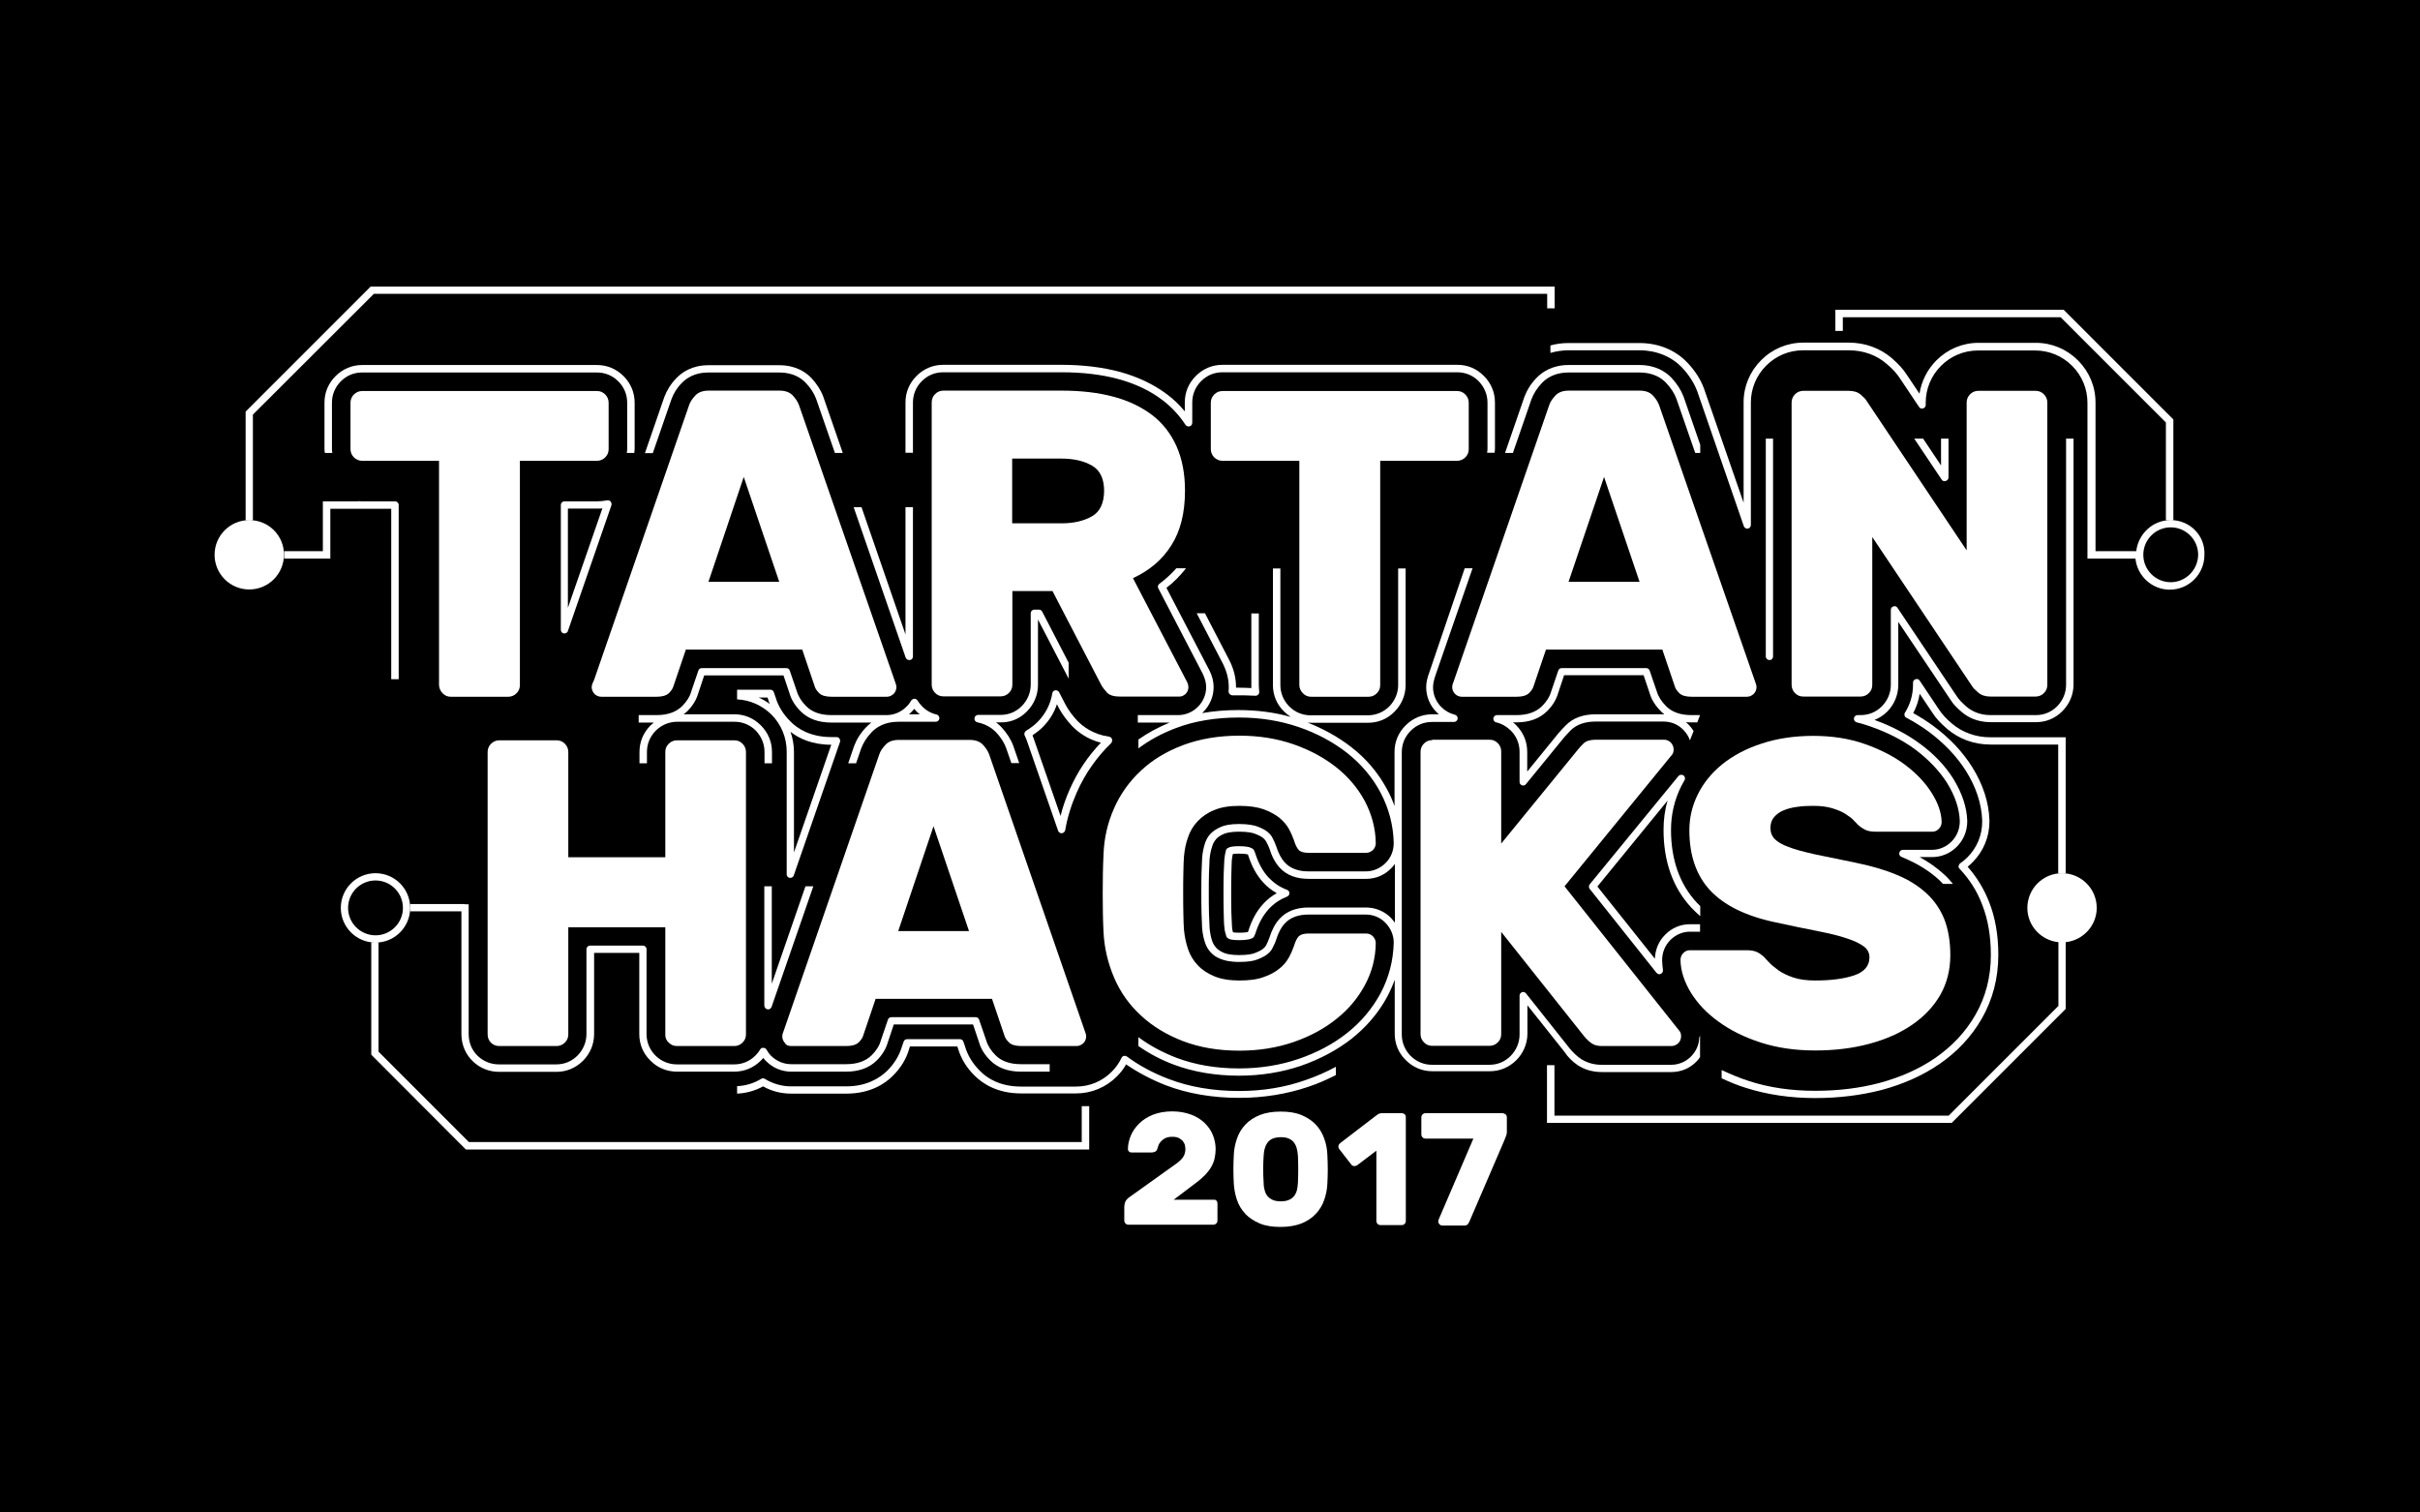 <?xml version="1.0" encoding="UTF-8"?>
<svg width="1200px" height="750px" viewBox="0 0 1200 750" version="1.1" xmlns="http://www.w3.org/2000/svg" xmlns:xlink="http://www.w3.org/1999/xlink">
    <!-- Generator: Sketch 42 (36781) - http://www.bohemiancoding.com/sketch -->
    <title>Slice 1</title>
    <desc>Created with Sketch.</desc>
    <defs></defs>
    <g id="Page-1" stroke="none" stroke-width="1" fill="none" fill-rule="evenodd">
        <rect id="Rectangle" fill="#000000" x="0" y="0" width="1200" height="750"></rect>
        <g id="logo-white" transform="translate(106, 142)" fill-rule="nonzero" fill="#FFFFFF">
            <g id="Layer_1">
                <g id="Group">
                    <path d="M430.5,424.3 L126.5,424.3 L81.7,379.5 L81.7,325.4 L80.2,325.4 C89.7,325.4 97.4,317.7 97.4,308.2 C97.4,298.7 89.7,291 80.2,291 C70.7,291 63,298.7 63,308.2 C63,317.7 70.7,325.4 80.2,325.4 L78.1,325.4 L78.1,381 L125,428 L434.1,428 L434.1,406.5 L430.4,406.5 L430.4,424.3 L430.5,424.3 Z M66.6,308.2 C66.6,300.7 72.7,294.6 80.2,294.6 C87.7,294.6 93.8,300.7 93.8,308.2 C93.8,315.7 87.7,321.8 80.2,321.8 C72.7,321.8 66.6,315.7 66.6,308.2 Z" id="Shape"></path>
                    <path d="M17.6,115.9 L19.4,115.9 L19.4,63.6 L79.4,3.7 L661.2,3.7 L661.2,10.9 L664.9,10.9 L664.9,0.1 L77.8,0.1 L15.8,62.1 L15.8,115.9 L17.6,115.9 C8.1,115.9 0.4,123.6 0.4,133.1 C0.4,142.6 8.1,150.3 17.6,150.3 C27.1,150.3 34.8,142.6 34.8,133.1 C34.9,123.6 27.2,115.9 17.6,115.9 Z" id="Shape"></path>
                    <path d="M970.4,115.9 L971.7,115.9 L971.7,66 L917.3,11.6 L804.1,11.6 L804.1,22.1 L807.8,22.1 L807.8,15.3 L915.8,15.3 L968,67.5 L968,115.9 L970.4,115.9 C961.5,115.9 954.3,122.7 953.3,131.3 L933.1,131.3 L933.1,57.6 C933.1,49.7 930,42.3 924.4,36.7 C918.8,31.1 911.4,28 903.5,28 L875.1,28 C867.2,28 859.8,31.1 854.2,36.7 C849.7,41.2 846.8,47 845.8,53.2 L839.5,43.8 C837.7,41 835.4,38.5 832.1,35.6 C826.2,30.6 818.8,27.9 810.7,27.9 L788.2,27.9 C780.3,27.9 772.9,31 767.3,36.6 C761.7,42.2 758.6,49.6 758.6,57.5 L758.6,107.3 L739,50.8 C737.3,46.1 734.5,41.8 730.7,37.8 C724.7,31.5 716.3,28.1 706.9,28.1 L671.8,28.1 C668.7,28.1 665.6,28.5 662.8,29.3 L662.8,33 C665.6,32.2 668.7,31.7 671.8,31.7 L707,31.7 C715.3,31.7 722.9,34.8 728.1,40.3 C731.5,43.9 734,47.8 735.6,52 L758.7,118.9 C759,119.7 759.8,120.3 760.7,120.1 C761.6,120 762.2,119.2 762.2,118.3 L762.2,57.6 C762.2,50.7 764.9,44.2 769.8,39.3 C774.7,34.4 781.2,31.7 788.1,31.7 L810.6,31.7 C817.9,31.7 824.5,34 829.6,38.5 C832.7,41.1 834.7,43.4 836.3,45.9 L845.6,59.8 C846,60.5 846.9,60.8 847.6,60.5 C848.4,60.3 848.9,59.6 848.9,58.8 L848.9,57.7 C848.9,50.8 851.6,44.3 856.5,39.4 C861.4,34.5 867.9,31.8 874.8,31.8 L903.2,31.8 C910.1,31.8 916.6,34.5 921.5,39.4 C926.4,44.3 929.1,50.8 929.1,57.7 L929.1,135 L930.9,135 L930.9,135 L952.9,135 C953.8,143.6 961.1,150.4 969.9,150.4 C979.4,150.4 987.1,142.7 987.1,133.2 C987.6,123.6 979.9,115.9 970.4,115.9 Z M970.4,146.7 C962.9,146.7 956.8,140.6 956.8,133.1 C956.8,125.6 962.9,119.5 970.4,119.5 C977.9,119.5 984,125.6 984,133.1 C983.9,140.6 977.8,146.7 970.4,146.7 Z" id="Shape"></path>
                    <path d="M916.5,291 L918.3,291 L918.3,223.6 L902.8,223.6 L900.9,223.6 L881,223.6 C873.7,223.6 867.1,221.2 861.9,216.8 C858.8,214.2 856.8,211.9 855.2,209.4 L845.9,195.5 C845.5,194.8 844.6,194.5 843.9,194.8 C843.1,195 842.6,195.7 842.6,196.5 L842.6,197.6 C842.6,202.5 841.2,207.3 838.6,211.4 C838.3,211.8 838.3,212.4 838.4,212.8 C838.5,213.3 838.9,213.7 839.3,213.9 C843.3,216 847.1,218.4 850.5,220.9 C858.1,226.6 864.3,233.1 868.8,240.2 C873.9,248.3 876.6,256.6 876.9,264.8 L876.9,265.5 C876.9,272.1 874.3,278.4 869.6,283.1 C868.5,284.2 867.3,285.2 866,286.1 C865.6,286.4 865.3,286.9 865.2,287.4 C865.1,287.9 865.3,288.5 865.7,288.8 C870.6,294 874.4,299.9 876.9,306.6 C879.8,313.9 881.2,322.3 881.2,331.6 C881.2,342.5 878.6,352.5 873.5,361.3 C868.7,369.7 861.9,376.9 853.5,382.7 C845.6,388.1 836.4,392.2 826,395 C816.2,397.6 805.5,398.9 794.1,398.9 C782.2,398.9 771.1,397.3 761.1,394 C756.4,392.5 752,390.6 747.7,388.6 L747.7,392.7 C751.6,394.5 755.6,396.2 759.9,397.5 C770.3,400.8 781.8,402.5 794.1,402.5 C805.8,402.5 816.9,401.1 827,398.5 C837.8,395.6 847.4,391.3 855.6,385.7 C864.5,379.6 871.6,372 876.7,363.1 C882.1,353.7 884.9,343.1 884.9,331.5 C884.9,321.8 883.4,312.9 880.3,305.2 C877.8,298.8 874.2,292.9 869.7,287.8 C870.5,287.1 871.4,286.4 872.1,285.6 C877.5,280.2 880.5,273 880.5,265.4 L880.5,264.7 C880.2,255.8 877.3,246.9 871.9,238.3 C867.2,230.8 860.7,223.9 852.7,218 C849.6,215.7 846.3,213.6 842.7,211.6 C844.3,208.6 845.4,205.4 845.9,202 L852.2,211.4 C853.9,214.1 856.3,216.7 859.6,219.5 C865.5,224.5 872.9,227.2 881,227.2 L900.9,227.2 L902.9,227.2 L914.6,227.2 L914.6,291 L916.5,291 C907,291 899.3,298.7 899.3,308.2 C899.3,317.1 906.1,324.3 914.7,325.2 L914.7,356.8 L860.3,411.2 L664.8,411.2 L664.8,386.2 L661.1,386.2 L661.1,414.8 L861.8,414.8 L918.3,358.3 L918.3,325.2 C926.9,324.3 933.7,317 933.7,308.2 C933.7,298.7 926,291 916.5,291 Z" id="Shape"></path>
                    <path d="M225.6,375 C226.8,376.2 228.1,376.7 229.7,376.7 L258.1,376.7 C259.7,376.7 261.1,376.1 262.2,375 C263.4,373.8 263.9,372.5 263.9,370.9 L263.9,230.9 C263.9,229.3 263.3,227.9 262.2,226.8 C261,225.6 259.7,225.1 258.1,225.1 L229.7,225.1 C228.1,225.1 226.7,225.7 225.6,226.8 C224.4,228 223.9,229.3 223.9,230.9 L223.9,283.1 L175.8,283.1 L175.8,230.9 C175.8,229.3 175.2,227.9 174.1,226.8 C172.9,225.6 171.6,225.1 170,225.1 L141.6,225.1 C140,225.1 138.6,225.7 137.5,226.8 C136.4,227.9 135.8,229.3 135.8,230.9 L135.8,370.9 C135.8,372.6 136.4,374 137.5,375.1 C138.7,376.2 140,376.7 141.6,376.7 L170,376.7 C171.6,376.7 173,376.1 174.1,375 C175.3,373.8 175.8,372.5 175.8,370.9 L175.8,317.8 L223.9,317.8 L223.9,370.9 C223.8,372.5 224.4,373.9 225.6,375 Z" id="Shape"></path>
                    <path d="M286.3,376.7 L313.6,376.7 C316.5,376.7 318.5,376.1 319.8,374.9 C321,373.7 321.8,372.5 322.1,371.3 L328.2,353.3 L385.9,353.3 L392,371.3 C392.3,372.5 393,373.6 394.3,374.9 C395.5,376.1 397.6,376.7 400.5,376.7 L427.8,376.7 C429.1,376.7 430.2,376.2 431.2,375.3 C432.1,374.4 432.6,373.2 432.6,371.9 C432.6,371.2 432.3,370.1 431.7,368.6 L384.5,232.1 C383.9,230.5 382.9,228.9 381.4,227.3 C379.9,225.7 377.7,224.9 374.8,224.9 L339.7,224.9 C336.8,224.9 334.6,225.7 333.1,227.3 C331.6,228.9 330.5,230.5 330,232.1 L282.8,368.6 C282.2,370 281.9,371.1 281.9,371.9 C281.9,373.2 282.4,374.3 283.3,375.3 C283.8,376.3 285,376.7 286.3,376.7 Z M356.9,267.7 L374.5,319.7 L339.4,319.7 L356.9,267.7 Z" id="Shape"></path>
                    <path d="M481.1,282.7 C481.4,279.4 482,276.2 483.1,273.2 C484.1,270.2 485.7,267.5 487.9,265.2 C490.1,262.9 492.8,261 496.1,259.7 C499.4,258.3 503.5,257.6 508.5,257.6 C513.4,257.6 517.5,258.2 520.6,259.3 C523.8,260.5 526.4,261.9 528.4,263.5 C530.4,265.2 532,267 533.1,269 C534.2,271 535,272.9 535.6,274.6 C536.3,276.9 537.1,278.5 538,279.5 C538.9,280.4 540.5,280.9 543,280.9 L571.4,280.9 C572.7,280.9 573.8,280.4 574.8,279.5 C575.7,278.6 576.2,277.4 576.2,276.1 C576.1,268.7 574.2,261.8 570.8,255.3 C567.3,248.8 562.6,243.2 556.5,238.4 C550.4,233.6 543.3,229.8 535.2,227 C527,224.2 518.2,222.8 508.6,222.8 C498.2,222.8 488.9,224.4 480.6,227.5 C472.4,230.6 465.4,234.8 459.7,240.2 C454,245.5 449.5,251.8 446.4,258.9 C443.2,266.1 441.5,273.6 441.2,281.6 C440.9,287.8 440.8,294.3 440.8,301.1 C440.8,307.9 440.9,314.2 441.2,320.2 C441.6,328.1 443.4,335.7 446.5,342.9 C449.6,350.1 454,356.3 459.8,361.6 C465.6,367 472.6,371.2 480.7,374.3 C488.9,377.4 498.1,379 508.6,379 C518.1,379 527,377.6 535.2,374.8 C543.4,372 550.5,368.2 556.5,363.4 C562.6,358.6 567.3,353 570.8,346.5 C574.3,340 576.1,333.1 576.2,325.7 C576.2,324.4 575.7,323.3 574.8,322.3 C573.9,321.4 572.7,320.9 571.4,320.9 L543,320.9 C540.5,320.9 538.9,321.4 538,322.3 C537.1,323.2 536.3,324.9 535.6,327.2 C535,328.9 534.2,330.8 533.1,332.8 C532,334.8 530.5,336.7 528.4,338.3 C526.4,340 523.8,341.4 520.6,342.5 C517.4,343.7 513.4,344.2 508.5,344.2 C503.6,344.2 499.5,343.5 496.1,342.1 C492.8,340.7 490,338.9 487.9,336.6 C485.7,334.3 484.1,331.6 483.1,328.6 C482.1,325.6 481.4,322.4 481.1,319.1 C481,317.2 480.8,314.6 480.8,311.2 C480.7,307.8 480.7,304.3 480.7,300.8 C480.7,297.3 480.7,293.8 480.8,290.5 C480.8,287.1 481,284.6 481.1,282.7 Z" id="Shape"></path>
                    <path d="M604.2,225 C602.6,225 601.2,225.6 600.1,226.7 C599,227.8 598.4,229.2 598.4,230.8 L598.4,370.8 C598.4,372.4 599,373.8 600.1,374.9 C601.3,376.1 602.6,376.6 604.2,376.6 L632.6,376.6 C634.2,376.6 635.6,376 636.7,374.9 C637.9,373.7 638.4,372.4 638.4,370.8 L638.4,320.1 L679.4,371.7 C680.7,373.3 682,374.5 683.3,375.4 C684.6,376.3 686.3,376.7 688.3,376.7 L722.8,376.7 C724.1,376.7 725.2,376.2 726.2,375.3 C727.1,374.4 727.6,373.2 727.6,371.9 C727.6,370.9 727.4,370.1 727,369.5 L669.8,297.5 L723.3,232 C723.7,231.4 723.9,230.6 723.9,229.6 C723.9,228.3 723.4,227.2 722.5,226.2 C721.6,225.3 720.4,224.8 719.1,224.8 L685.3,224.8 C682.6,224.8 680.6,225.4 679.4,226.5 C678.2,227.6 677.3,228.7 676.6,229.5 L638.4,276.3 L638.4,230.6 C638.4,229 637.8,227.6 636.7,226.5 C635.5,225.3 634.2,224.8 632.6,224.8 L604.2,224.8 L604.2,225 Z" id="Shape"></path>
                    <path d="M748.1,236.9 C742.8,241.2 738.7,246.2 735.9,251.9 C733.1,257.5 731.7,263.5 731.7,269.7 C731.7,282.1 735.1,292.1 742,299.5 C748.9,306.9 759.7,312.3 774.6,315.4 C782.5,317.1 789.4,318.6 795.3,319.7 C801.2,320.9 806,322 809.7,323.3 C813.5,324.5 816.3,325.9 818.2,327.3 C820.1,328.7 821,330.6 821,332.7 C821,337 818.4,340 813.3,341.7 C808.2,343.4 801.8,344.2 794.1,344.2 C789.8,344.2 786.1,343.7 783.2,342.7 C780.2,341.7 777.8,340.5 775.8,339.1 C773.9,337.7 772.3,336.4 771.1,335.1 C769.9,333.8 769.1,332.9 768.5,332.3 C767.3,331.3 766.2,330.5 765,330 C763.8,329.5 762.3,329.2 760.2,329.2 L731.8,329.2 C730.6,329.2 729.6,329.7 728.7,330.6 C727.8,331.5 727.3,332.7 727.3,334 C727.4,339.5 729.2,344.9 732.5,350.3 C735.8,355.6 740.4,360.5 746.3,364.7 C752.2,369 759.1,372.4 767.2,375 C775.3,377.6 784.2,378.9 794.1,378.9 C803.8,378.9 812.7,377.8 820.9,375.6 C829.1,373.4 836.1,370.3 842.1,366.2 C848.1,362.1 852.8,357.1 856.1,351.4 C859.4,345.6 861.1,339 861.1,331.7 C861.1,324.9 860.1,319 858.2,314 C856.2,309 853.3,304.7 849.3,301 C845.3,297.3 840.4,294.2 834.5,291.8 C828.6,289.3 821.6,287.3 813.7,285.7 C805.8,284.1 799.1,282.7 793.8,281.6 C788.5,280.4 784.2,279.3 780.9,278 C777.6,276.8 775.3,275.4 774,274 C772.6,272.6 771.9,270.7 771.9,268.6 C771.9,266.4 772.5,264.6 773.7,263.2 C774.9,261.8 776.5,260.6 778.5,259.8 C780.4,259 782.7,258.4 785.2,258.1 C787.7,257.7 790.4,257.6 793.1,257.6 C796.9,257.6 800,258 802.6,258.8 C805.2,259.6 807.4,260.5 809.1,261.6 C810.8,262.7 812.2,263.7 813.1,264.7 C814,265.7 814.7,266.4 815.2,266.9 C816.5,268.1 817.8,268.9 819,269.5 C820.2,270.1 821.9,270.4 823.9,270.4 L852.3,270.4 C853.5,270.4 854.5,269.9 855.4,269 C856.3,268.1 856.8,266.9 856.8,265.6 C856.7,261 855,256.1 851.8,251.1 C848.6,246 844.2,241.4 838.6,237.2 C833,233 826.3,229.6 818.6,226.9 C810.9,224.2 802.4,222.9 793.1,222.9 C783.7,222.9 775.2,224.2 767.6,226.7 C759.9,229.2 753.5,232.6 748.1,236.9 Z" id="Shape"></path>
                    <path d="M113.5,201.8 C114.7,203 116,203.5 117.6,203.5 L146,203.5 C147.6,203.5 149,202.9 150.1,201.8 C151.3,200.6 151.8,199.3 151.8,197.7 L151.8,86.5 L190,86.5 C191.6,86.5 193,85.9 194.1,84.8 C195.3,83.6 195.8,82.3 195.8,80.7 L195.8,57.7 C195.8,56.1 195.2,54.7 194.1,53.6 C192.9,52.4 191.6,51.9 190,51.9 L73.6,51.9 C72,51.9 70.6,52.5 69.5,53.6 C68.4,54.7 67.8,56.1 67.8,57.7 L67.8,80.7 C67.8,82.3 68.4,83.7 69.5,84.8 C70.6,85.9 72,86.5 73.6,86.5 L111.7,86.5 L111.7,197.7 C111.8,199.2 112.3,200.6 113.5,201.8 Z" id="Shape"></path>
                    <path d="M481.9,202.1 C482.8,201.2 483.3,200 483.3,198.7 C483.3,198 483.1,197.2 482.7,196.3 L455.8,144.7 C464,140.9 470.4,135.5 474.9,128.3 C479.4,121.2 481.6,112.2 481.6,101.3 C481.6,92.9 480.2,85.6 477.4,79.3 C474.6,73 470.5,67.8 465.3,63.8 C460,59.8 453.6,56.7 446.1,54.7 C438.6,52.7 430.1,51.7 420.5,51.7 L361.8,51.7 C360.2,51.7 358.8,52.3 357.7,53.4 C356.6,54.5 356,55.9 356,57.5 L356,197.5 C356,199.1 356.6,200.5 357.7,201.6 C358.9,202.8 360.2,203.3 361.8,203.3 L390.2,203.3 C391.8,203.3 393.2,202.7 394.3,201.6 C395.5,200.4 396,199.1 396,197.5 L396,151.1 L415.9,151.1 L440,197.5 C440.7,198.8 441.7,200.1 442.9,201.4 C444.1,202.7 446.2,203.4 449.1,203.4 L478.6,203.4 C479.8,203.5 480.9,203 481.9,202.1 Z M435.5,114 C431.5,116.3 426.5,117.5 420.4,117.5 L395.9,117.5 L395.9,85.4 L420.4,85.4 C426.5,85.4 431.5,86.6 435.5,88.9 C439.5,91.2 441.5,95.4 441.5,101.5 C441.4,107.5 439.5,111.7 435.5,114 Z" id="Shape"></path>
                    <path d="M540.1,201.8 C541.3,203 542.6,203.5 544.2,203.5 L572.6,203.5 C574.2,203.5 575.6,202.9 576.7,201.8 C577.9,200.6 578.4,199.3 578.4,197.7 L578.4,86.5 L616.5,86.5 C618.1,86.5 619.5,85.9 620.6,84.8 C621.8,83.6 622.3,82.3 622.3,80.7 L622.3,57.7 C622.3,56.1 621.7,54.7 620.6,53.6 C619.4,52.4 618.1,51.9 616.5,51.9 L500.2,51.9 C498.6,51.9 497.2,52.5 496.1,53.6 C495,54.7 494.4,56.1 494.4,57.7 L494.4,80.7 C494.4,82.3 495,83.7 496.1,84.8 C497.2,85.9 498.6,86.5 500.2,86.5 L538.3,86.5 L538.3,197.7 C538.3,199.2 538.9,200.6 540.1,201.8 Z" id="Shape"></path>
                    <path d="M716.7,58.9 C716.1,57.3 715.1,55.7 713.6,54.1 C712.1,52.5 709.9,51.7 707,51.7 L671.9,51.7 C669,51.7 666.8,52.5 665.3,54.1 C663.8,55.7 662.7,57.3 662.2,58.9 L615,195.4 C614.4,196.8 614.1,197.9 614.1,198.7 C614.1,200 614.6,201.1 615.5,202.1 C616.4,203 617.6,203.5 618.9,203.5 L646,203.5 C648.9,203.5 650.9,202.9 652.2,201.7 C653.4,200.5 654.2,199.3 654.5,198.1 L660.6,180.1 L718.3,180.1 L724.4,198.1 C724.7,199.3 725.4,200.4 726.7,201.7 C727.9,202.9 730,203.5 732.9,203.5 L760.2,203.5 C761.5,203.5 762.6,203 763.6,202.1 C764.5,201.2 765,200 765,198.7 C765,198 764.7,196.9 764.1,195.4 L716.7,58.9 Z M671.8,146.5 L689.4,94.5 L707,146.5 L671.8,146.5 Z" id="Shape"></path>
                    <path d="M816.7,53.7 C815.2,52.4 813.2,51.8 810.7,51.8 L788.2,51.8 C786.6,51.8 785.2,52.4 784.1,53.5 C783,54.6 782.4,56 782.4,57.6 L782.4,197.6 C782.4,199.2 783,200.6 784.1,201.7 C785.3,202.9 786.6,203.4 788.2,203.4 L816.6,203.4 C818.2,203.4 819.6,202.8 820.7,201.7 C821.9,200.5 822.4,199.2 822.4,197.6 L822.4,124.3 L872,198.4 C872.4,199.1 873.4,200.1 874.9,201.4 C876.4,202.7 878.4,203.4 880.9,203.4 L903.4,203.4 C905,203.4 906.4,202.8 907.5,201.7 C908.7,200.5 909.2,199.2 909.2,197.6 L909.2,57.6 C909.2,56 908.6,54.6 907.5,53.5 C906.4,52.4 905,51.8 903.4,51.8 L875,51.8 C873.4,51.8 872,52.4 870.9,53.5 C869.8,54.6 869.2,56 869.2,57.6 L869.2,130.9 L819.6,56.8 C819.2,56 818.2,55 816.7,53.7 Z" id="Shape"></path>
                    <path d="M187.4,198.7 C187.4,200 187.9,201.1 188.8,202.1 C189.7,203 190.9,203.5 192.2,203.5 L219.5,203.5 C222.4,203.5 224.4,202.9 225.7,201.7 C226.9,200.5 227.7,199.3 228,198.1 L234.1,180.1 L291.8,180.1 L297.9,198.1 C298.2,199.3 298.9,200.4 300.2,201.7 C301.4,202.9 303.5,203.5 306.4,203.5 L333.7,203.5 C335,203.5 336.1,203 337.1,202.1 C338,201.2 338.5,200 338.5,198.7 C338.5,198 338.2,196.9 337.6,195.4 L290.2,58.9 C289.6,57.3 288.6,55.7 287.1,54.1 C285.6,52.5 283.4,51.7 280.5,51.7 L245.4,51.7 C242.5,51.7 240.3,52.5 238.8,54.1 C237.3,55.7 236.2,57.3 235.7,58.9 L188.5,195.4 C187.7,196.9 187.4,198 187.4,198.7 Z M262.8,94.5 L280.4,146.5 L245.3,146.5 L262.8,94.5 Z" id="Shape"></path>
                    <path d="M403.2,210.8 C406.7,207.3 408.7,202.6 408.7,197.6 L408.7,165.2 L423.9,194.5 L423.9,186.6 L410.8,161.3 C410.5,160.7 409.9,160.3 409.2,160.3 L406.9,160.3 C405.9,160.3 405.1,161.1 405.1,162.1 L405.1,197.5 C405.1,201.5 403.5,205.2 400.7,208.1 C397.8,211 394.2,212.5 390.1,212.5 L379,212.5 C378.1,212.5 377.3,213.2 377.2,214.2 C377.1,215.1 377.7,216 378.7,216.2 C383.2,217.1 386.1,219.3 387.8,221 C390.2,223.5 391.9,226.2 392.9,228.9 L395.5,236.4 L399.4,236.4 L396.4,227.7 C395.2,224.5 393.2,221.4 390.5,218.5 C389.8,217.8 389,217 387.9,216.2 L390.2,216.2 C395.1,216.3 399.7,214.4 403.2,210.8 Z" id="Shape"></path>
                    <path d="M345.2,185.3 C346.1,185.2 346.7,184.4 346.7,183.5 L346.7,109.5 L343,109.5 L343,172.6 L321.2,109.5 L317.3,109.5 L343.1,184.1 C343.4,184.9 344.2,185.4 345.2,185.3 Z" id="Shape"></path>
                    <path d="M835.3,197.6 L835.3,166.4 L861.4,205.3 C862.6,207.2 864.2,208.9 866.8,211.1 C869.5,213.4 874.1,216.1 881.1,216.1 L903.6,216.1 C908.6,216.1 913.2,214.2 916.7,210.6 C920.2,207.1 922.2,202.4 922.2,197.4 L922.2,75.5 L918.5,75.5 L918.5,197.6 C918.5,201.6 916.9,205.3 914.1,208.2 C911.2,211.1 907.6,212.6 903.5,212.6 L881,212.6 C875.2,212.6 871.3,210.3 869.1,208.4 C866.8,206.4 865.4,204.9 864.4,203.4 L834.9,159.4 C834.5,158.7 833.6,158.4 832.9,158.7 C832.1,158.9 831.6,159.6 831.6,160.4 L831.6,197.6 C831.6,201.6 830,205.3 827.2,208.2 C824.3,211.1 820.7,212.6 816.6,212.6 L815.1,212.6 C814.2,212.6 813.4,213.3 813.3,214.2 C813.2,215.1 813.8,216 814.7,216.2 C817,216.8 819.2,217.4 821.4,218.2 C830,221.2 837.6,225.1 843.9,229.8 C850.4,234.7 855.6,240.2 859.4,246.1 C863.4,252.5 865.6,259 865.8,265.1 C865.8,269.1 864.4,272.6 861.7,275.3 C859.1,277.9 855.7,279.4 852.1,279.4 L837.6,279.4 C836.7,279.4 836,280 835.8,280.9 C835.6,281.8 836.1,282.6 836.9,282.9 L837.8,283.3 C844.7,286.2 850.6,289.8 855.4,294.2 C856.1,294.9 856.8,295.6 857.5,296.3 L862.4,296.3 C861,294.6 859.6,293 857.9,291.5 C854.4,288.3 850.4,285.5 845.9,283 L852.1,283 C856.6,283 861,281.2 864.3,277.9 C867.7,274.5 869.5,270.1 869.5,265.1 C869.3,258.2 866.9,251.2 862.6,244.2 C858.6,237.8 853.1,232 846.2,226.9 C839.7,222.1 832.1,218.1 823.5,215 C825.8,214.1 828,212.7 829.9,210.8 C833.3,207.3 835.3,202.6 835.3,197.6 Z" id="Shape"></path>
                    <path d="M722.8,45.3 C720,42.4 715,39 706.9,39 L671.8,39 C663.7,39 658.7,42.5 655.9,45.4 C653.1,48.3 651.2,51.4 649.9,54.8 L640.3,82.6 L644.2,82.6 L653.4,56 C654.5,53.1 656.2,50.4 658.6,47.9 C660.9,45.5 665,42.7 671.8,42.7 L707,42.7 C713.8,42.7 718,45.5 720.2,47.9 C722.6,50.4 724.3,53.1 725.3,55.8 L734.6,82.6 L737.1,82.6 L737.1,78.6 L728.8,54.6 C727.5,51.3 725.5,48.2 722.8,45.3 Z" id="Shape"></path>
                    <path d="M735.6,216.3 L737,212.6 L732.7,212.6 C727.3,212.6 723,211.1 720.1,208.1 C717.8,205.8 716.3,203.4 715.5,200.7 L712,190.5 C711.8,189.8 711.1,189.3 710.3,189.3 L668.4,189.3 C667.6,189.3 666.9,189.8 666.7,190.5 L663.2,200.8 C662.5,203.4 660.9,205.9 658.7,208.1 C655.7,211.1 651.4,212.6 646,212.6 L636.3,212.6 C635.4,212.6 634.6,213.3 634.5,214.2 C634.4,215.1 635,216 635.9,216.2 C638.6,216.8 641,218.2 643.1,220.2 C646,223.1 647.5,226.8 647.5,230.8 L647.5,245.7 C647.5,246.5 648,247.2 648.7,247.4 C648.9,247.5 649.1,247.5 649.3,247.5 C649.8,247.5 650.4,247.3 650.7,246.8 L669.4,223.9 C670.3,222.8 671.5,221.6 672.8,220.2 C675.7,217.3 679.9,215.8 685.1,215.8 L718.9,215.8 C722.6,215.8 726.1,217.2 728.7,219.9 C730.2,221.4 731.3,223.2 732,225.1 L733.8,220.5 C733.1,219.4 732.3,218.3 731.3,217.3 C730.9,216.9 730.4,216.5 730,216.1 C730.8,216.2 731.7,216.2 732.6,216.2 L735.6,216.2 L735.6,216.3 Z M719.1,212.2 L685.3,212.2 C679,212.2 674,214 670.4,217.7 C668.9,219.2 667.7,220.5 666.7,221.7 L651.3,240.6 L651.3,230.8 C651.3,225.8 649.4,221.2 645.8,217.6 C645.3,217.1 644.8,216.6 644.2,216.2 L646,216.2 C652.4,216.2 657.5,214.3 661.2,210.6 C663.9,207.9 665.7,204.9 666.6,201.8 L669.6,192.8 L709,192.8 L712,201.7 C712.9,204.9 714.8,207.9 717.5,210.6 C718,211.2 718.6,211.7 719.2,212.1 C719.2,212.2 719.1,212.2 719.1,212.2 Z" id="Shape"></path>
                    <path d="M729.3,244.9 C729.8,244.1 729.5,243 728.8,242.5 C728,242 726.9,242.1 726.3,242.8 L682.3,296.5 C681.8,297.2 681.7,298.1 682.3,298.8 L715.4,340.4 C715.8,340.8 716.3,341.1 716.8,341.1 C717,341.1 717.3,341.1 717.5,340.9 C718.3,340.6 718.7,339.8 718.6,338.9 C718.4,337.3 718.2,335.7 718.2,334.2 C718.2,330.3 719.6,326.8 722.3,324.1 C724.9,321.5 728.4,320 731.9,320 L737,320 L737,316.3 L731.9,316.3 C727.4,316.3 723,318.1 719.7,321.5 C716.5,324.7 714.8,328.8 714.6,333.4 L686.1,297.6 L720.9,255 C719.5,259.7 718.9,264.5 718.9,269.5 C718.9,285.2 723.5,298.1 732.6,308 C734,309.5 735.5,310.9 737.1,312.3 L737.1,307.3 C736.5,306.7 735.9,306.1 735.3,305.5 C726.9,296.4 722.6,284.3 722.6,269.5 C722.6,261.9 724.3,254.5 727.8,247.6 C728.2,246.8 728.7,245.9 729.3,244.9 Z" id="Shape"></path>
                    <path d="M860.2,94.8 L860.2,75.5 L856.5,75.5 L856.5,88.8 L847.6,75.5 L843.2,75.5 L856.8,95.8 C857.2,96.5 858.1,96.8 858.8,96.5 C859.6,96.3 860.2,95.6 860.2,94.8 Z" id="Shape"></path>
                    <path d="M631.6,57.6 L631.6,80.6 C631.6,81.3 631.5,81.9 631.4,82.5 L635.1,82.5 C635.2,81.9 635.3,81.2 635.3,80.6 L635.3,57.6 C635.3,52.6 633.4,48 629.8,44.4 C626.2,40.8 621.7,38.9 616.7,38.9 L500.2,38.9 C495.2,38.9 490.6,40.8 487,44.4 C483.4,48 481.5,52.5 481.5,57.6 L481.5,62 C479,58.9 476.1,56.1 472.9,53.7 C466.3,48.7 458.4,44.9 449.3,42.4 C440.7,40.1 431,38.9 420.4,38.9 L361.7,38.9 C356.7,38.9 352.1,40.8 348.5,44.4 C344.9,48 343,52.5 343,57.6 L343,82.5 L346.7,82.5 L346.7,57.6 C346.7,53.6 348.2,49.9 351.1,47 C354,44.1 357.6,42.6 361.7,42.6 L420.4,42.6 C430.7,42.6 440.1,43.7 448.3,45.9 C456.9,48.2 464.5,51.8 470.7,56.6 C475.1,60 478.8,64 481.8,68.6 C482.2,69.3 483.1,69.6 483.9,69.4 C484.7,69.2 485.2,68.5 485.2,67.6 L485.2,57.6 C485.2,53.6 486.7,49.9 489.6,47 C492.5,44.1 496.1,42.6 500.2,42.6 L616.6,42.6 C620.6,42.6 624.3,44.1 627.2,47 C630,49.9 631.6,53.6 631.6,57.6 Z" id="Shape"></path>
                    <path d="M771.7,185.3 C772.6,185.2 773.2,184.4 773.2,183.5 L773.2,75.5 L769.6,75.5 L769.6,183.8 L769.7,184.1 C770,184.9 770.8,185.4 771.7,185.3 Z" id="Shape"></path>
                    <path d="M676.2,386.1 C679.6,388.4 683.7,389.6 688.3,389.6 L722.8,389.6 C727.5,389.6 731.9,387.8 735.2,384.4 C735.9,383.7 736.5,383 737,382.2 L737,371.6 C736.8,371.9 736.7,372.2 736.6,372.6 C736.5,376.1 735,379.4 732.5,381.9 C729.9,384.5 726.4,386 722.7,386 L688.2,386 C684.3,386 681,385 678.1,383.2 C676,381.8 674.1,380 672.2,377.7 L650.7,350.6 C650.2,350 649.4,349.7 648.7,350 C648,350.3 647.5,350.9 647.5,351.7 L647.5,371 C647.5,375 645.9,378.7 643.1,381.6 C640.2,384.5 636.6,386 632.5,386 L604.1,386 C600.1,386 596.4,384.5 593.5,381.6 C590.7,378.8 589.1,375 589.1,371 L589.1,231 C589.1,227 590.6,223.3 593.5,220.4 C596.4,217.5 600,216 604.1,216 L615,216 C615.9,216 616.7,215.3 616.8,214.4 C616.9,213.5 616.3,212.6 615.4,212.4 C612.9,211.8 610.6,210.5 608.7,208.6 C606.1,206 604.6,202.5 604.6,198.8 C604.6,196.9 605.1,194.9 606,192.3 L624.2,139.8 L620.3,139.8 L602.9,191 C601.8,193.9 601.2,196.4 601.2,198.7 C601.2,203.4 603,207.8 606.3,211.1 C606.7,211.5 607.1,211.9 607.5,212.2 L604.2,212.2 C599.2,212.2 594.6,214.1 591,217.7 C587.4,221.3 585.5,225.8 585.5,230.9 L585.5,257.7 C584.5,254.9 583.3,252.1 581.8,249.4 C577.5,241.4 571.6,234.3 564.1,228.5 C557.8,223.6 550.5,219.5 542.4,216.3 C542.9,216.3 543.5,216.4 544,216.4 L572.4,216.4 C577.4,216.4 582,214.5 585.5,210.9 C589,207.4 591,202.7 591,197.7 L591,139.9 L587.3,139.9 L587.3,197.7 C587.3,201.7 585.7,205.4 582.9,208.3 C580.1,211.1 576.3,212.7 572.3,212.7 L543.9,212.7 C539.9,212.7 536.2,211.2 533.3,208.3 C530.5,205.5 528.9,201.7 528.9,197.7 L528.9,139.9 L525.2,139.9 L525.2,197.7 C525.2,202.7 527.1,207.3 530.7,210.8 C531.7,211.8 532.9,212.7 534,213.5 C525.9,211.2 517.2,210.1 508.1,210.1 C501.8,210.1 495.8,210.6 490.1,211.6 C490.3,211.5 490.4,211.3 490.6,211.1 C493.9,207.8 495.8,203.4 495.8,198.7 C495.8,195.9 495.1,193.2 493.7,190.4 L472.4,149.5 C476.1,146.7 479.3,143.4 482.1,139.8 L477.3,139.8 C474.8,142.6 472,145.2 468.9,147.5 C468.2,148 467.9,149 468.4,149.8 L490.4,192.1 C491.5,194.4 492.1,196.6 492.1,198.7 C492.1,202.4 490.6,205.9 488,208.5 C485.4,211.1 481.9,212.6 478.2,212.6 L458.2,212.6 L458.2,216.3 L474,216.3 C468.4,218.6 463.2,221.4 458.5,224.7 L458.5,229.1 C464,225 470.2,221.6 477.2,219 C486.4,215.5 496.9,213.8 508.4,213.8 C518.9,213.8 528.8,215.4 537.9,218.5 C547,221.6 555.1,226 561.9,231.3 C568.9,236.8 574.6,243.5 578.6,251.1 C582.7,258.9 584.9,267.2 585.1,276 C585.1,279.9 583.7,283.4 581,286 C578.4,288.6 574.9,290.1 571.2,290.1 L542.8,290.1 C537.7,290.1 533.8,288.6 531.1,285.7 C529.3,283.7 527.9,281.1 526.7,277.3 C526.3,276.2 525.7,274.8 524.9,273.3 C524.4,272.3 523.6,271.4 522.5,270.5 C521.7,269.8 520.1,268.8 517.4,267.8 C515.9,267.3 513.2,266.6 508.4,266.6 C503.8,266.6 501.1,267.3 499.5,268 C497.4,268.9 495.7,270 494.4,271.3 C493.1,272.6 492.2,274.2 491.6,275.9 C490.8,278.3 490.3,280.8 490.1,283.4 C490,285.1 489.9,287.5 489.8,290.6 C489.7,293.9 489.7,297.2 489.7,300.7 C489.7,304.2 489.7,307.6 489.8,310.9 C489.9,314.1 490,316.6 490.1,318.3 C490.3,320.8 490.8,323.3 491.6,325.6 C492.2,327.4 493.1,328.9 494.4,330.3 C495.7,331.7 497.3,332.8 499.5,333.6 C501,334.2 503.8,335 508.4,335 C513.2,335 515.9,334.4 517.4,333.8 C520.1,332.8 521.7,331.8 522.5,331.1 C523.6,330.2 524.4,329.3 524.9,328.3 C525.7,326.7 526.4,325.3 526.8,324 C527.9,320.5 529.3,317.8 531.1,315.9 C533.8,313 537.7,311.5 542.8,311.5 L571.2,311.5 C574.9,311.5 578.4,312.9 581,315.6 C583.6,318.3 585.1,321.7 585.1,325.4 C584.9,334.3 582.7,342.8 578.6,350.5 C574.5,358.1 568.9,364.8 561.9,370.3 C555.1,375.7 547,380 537.9,383.1 C528.8,386.2 518.9,387.8 508.4,387.8 C496.9,387.8 486.5,386 477.3,382.5 C470.3,379.8 464,376.4 458.5,372.3 L458.5,376.7 C463.8,380.4 469.6,383.5 476,385.9 C485.6,389.5 496.5,391.4 508.4,391.4 C519.3,391.4 529.7,389.7 539.1,386.5 C548.6,383.2 557,378.7 564.2,373.1 C571.6,367.2 577.6,360.2 581.9,352.2 C583.3,349.5 584.6,346.7 585.6,343.8 L585.6,370.6 C585.6,375.6 587.5,380.2 591.1,383.7 C594.7,387.3 599.2,389.2 604.3,389.2 L632.7,389.2 C637.7,389.2 642.3,387.3 645.9,383.7 C649.4,380.2 651.4,375.5 651.4,370.5 L651.4,356.5 L669.7,379.5 C671.6,382.4 673.9,384.5 676.2,386.1 Z M585.6,315.4 C585,314.6 584.4,313.9 583.7,313.1 C580.4,309.8 576,308 571.3,308 L542.9,308 C536.7,308 531.9,309.9 528.5,313.6 C526.3,316 524.7,319.1 523.4,323.1 C523.1,324.1 522.5,325.4 521.8,326.8 C521.5,327.3 521,327.9 520.3,328.5 C519.8,328.9 518.6,329.7 516.2,330.6 C515.2,331 512.9,331.6 508.4,331.6 C504.4,331.6 502.1,331 500.9,330.5 C499.3,329.8 498,329 497.1,328 C496.2,327 495.6,326 495.1,324.7 C494.4,322.7 494,320.4 493.8,318.2 C493.7,316.5 493.6,314.1 493.5,311 C493.4,307.7 493.4,304.3 493.4,300.9 C493.4,297.5 493.4,294.1 493.5,290.9 C493.6,287.9 493.7,285.5 493.8,283.9 C494,281.6 494.5,279.4 495.2,277.3 C495.6,276 496.3,275 497.1,274 C498,273 499.3,272.2 500.9,271.5 C502.1,271 504.4,270.4 508.4,270.4 C512.9,270.4 515.2,271 516.2,271.4 C518.6,272.3 519.8,273.1 520.3,273.5 C521,274.1 521.5,274.7 521.8,275.2 C522.5,276.5 523.1,277.8 523.4,278.6 C524.7,282.8 526.4,285.9 528.6,288.3 C532,292 536.8,293.8 543,293.8 L571.4,293.8 C576.1,293.8 580.5,292 583.8,288.6 C584.5,287.9 585.1,287.2 585.7,286.4 L585.7,315.4 L585.6,315.4 Z" id="Shape"></path>
                    <path d="M232.1,47.9 C234.4,45.5 238.5,42.7 245.3,42.7 L280.4,42.7 C287.2,42.7 291.4,45.5 293.6,47.9 C296,50.4 297.7,53.1 298.7,55.8 L308,82.6 L311.9,82.6 L302.2,54.6 C301,51.4 299,48.3 296.3,45.4 C293.5,42.5 288.5,39.1 280.4,39.1 L245.3,39.1 C237.2,39.1 232.2,42.6 229.4,45.5 C226.6,48.4 224.7,51.5 223.4,54.9 L213.8,82.7 L217.7,82.7 L226.9,56.1 C228,53.1 229.6,50.4 232.1,47.9 Z" id="Shape"></path>
                    <path d="M273.1,230.9 L273.1,236.5 L276.8,236.5 L276.8,230.9 C276.8,225.9 274.9,221.3 271.3,217.7 C267.7,214.1 263.2,212.2 258.2,212.2 L233,212.2 C233.6,211.7 234.2,211.2 234.8,210.7 C237.5,208 239.3,205 240.2,201.9 L243.2,192.9 L282.5,192.9 L285.5,201.8 C286.4,205 288.3,208 291,210.7 C294.7,214.4 299.8,216.3 306.2,216.3 L326.1,216.3 C325.1,217.1 324.2,217.8 323.5,218.6 C320.7,221.5 318.8,224.6 317.5,228 L314.6,236.5 L318.5,236.5 L321,229.2 C322.1,226.3 323.8,223.6 326.2,221.1 C328.5,218.7 332.6,215.9 339.4,215.9 L358,215.9 C358.9,215.9 359.7,215.2 359.8,214.3 C359.9,213.4 359.3,212.5 358.4,212.3 C355.7,211.7 353.2,210.3 351.2,208.2 C350.3,207.3 349.6,206.4 349,205.4 C348.7,204.9 348.1,204.5 347.4,204.5 L347.4,204.5 C346.8,204.5 346.2,204.9 345.8,205.4 C345.2,206.5 344.4,207.6 343.4,208.5 C340.8,211.1 337.3,212.6 333.6,212.6 L306.3,212.6 C300.9,212.6 296.6,211.1 293.7,208.1 C291.4,205.8 289.9,203.4 289.1,200.7 L285.6,190.5 C285.4,189.8 284.7,189.3 283.9,189.3 L242,189.3 C241.2,189.3 240.5,189.8 240.3,190.5 L236.8,200.8 C236.1,203.4 234.5,205.9 232.3,208.1 C229.3,211.1 225,212.6 219.6,212.6 L210.7,212.6 L210.7,216.3 L218.2,216.3 C217.7,216.7 217.1,217.2 216.6,217.7 C213,221.3 211.1,225.8 211.1,230.9 L211.1,236.5 L214.8,236.5 L214.8,230.9 C214.8,226.9 216.3,223.2 219.2,220.3 C222,217.5 225.8,215.9 229.8,215.9 L258.2,215.9 C262.2,215.9 265.9,217.4 268.8,220.3 C271.5,223.2 273.1,226.8 273.1,230.9 Z M345.9,211.1 C346.4,210.6 346.9,210.1 347.3,209.5 C347.7,209.9 348.1,210.4 348.5,210.8 C349,211.3 349.5,211.8 350.1,212.2 L344.7,212.2 C345.1,211.9 345.5,211.5 345.9,211.1 Z" id="Shape"></path>
                    <path d="M63,47.1 C65.9,44.2 69.5,42.7 73.6,42.7 L190,42.7 C194,42.7 197.7,44.2 200.6,47.1 C203.5,50 205,53.7 205,57.7 L205,80.7 C205,81.4 204.9,82 204.8,82.6 L208.5,82.6 C208.6,82 208.7,81.3 208.7,80.7 L208.7,57.7 C208.7,52.7 206.8,48.1 203.2,44.5 C199.6,40.9 195,39 190,39 L73.6,39 C68.6,39 64,40.9 60.4,44.5 C56.8,48.1 54.9,52.6 54.9,57.7 L54.9,80.7 C54.9,81.4 55,82 55.1,82.6 L58.8,82.6 C58.7,82 58.6,81.3 58.6,80.7 L58.6,57.7 C58.6,53.6 60.2,49.9 63,47.1 Z" id="Shape"></path>
                    <path d="M274.6,358.5 C275.5,358.7 276.3,358.1 276.6,357.3 L297.3,297.5 L293.4,297.5 L276.7,345.8 L276.7,297.5 L273,297.5 L273,356.7 C273.1,357.6 273.7,358.4 274.6,358.5 Z" id="Shape"></path>
                    <path d="M445.4,224.5 C445.2,223.8 444.6,223.4 443.9,223.3 C436,222.1 431,218.3 428.2,215.4 C425.9,212.9 423.9,210.3 422.4,207.5 L419.2,201.3 C418.8,200.6 418.1,200.2 417.3,200.3 C416.5,200.4 415.9,201 415.8,201.8 C414.9,207.2 412.4,212.1 408.5,216 C406.8,217.7 404.9,219.1 402.9,220.3 C402.1,220.8 401.7,221.8 402.1,222.7 C402.5,223.6 402.9,224.4 403.2,225.3 L418.7,270 C419,270.7 419.7,271.2 420.4,271.2 L420.5,271.2 C421.3,271.1 422,270.5 422.2,269.7 C423.3,263.2 425.3,256.9 428,250.8 C432.1,241.6 437.8,233.4 445.1,226.4 C445.4,225.9 445.6,225.2 445.4,224.5 Z M424.5,249.3 C422.6,253.6 421,258 419.9,262.6 L406.5,224 C406.3,223.5 406.1,223.1 406,222.6 C407.8,221.4 409.5,220.1 411,218.6 C414.3,215.3 416.7,211.5 418.1,207.2 L419.1,209.2 C420.8,212.3 423,215.2 425.5,217.9 C428.3,220.8 432.9,224.5 439.9,226.3 C433.5,232.9 428.3,240.7 424.5,249.3 Z" id="Shape"></path>
                    <path d="M503.8,202.2 C504.2,202.6 504.7,202.8 505.2,202.8 C508.9,202.7 512.8,202.8 516.5,203 L516.6,203 C517.1,203 517.6,202.8 517.9,202.4 C518.3,202 518.5,201.5 518.4,200.9 C518.3,199.8 518.2,198.7 518.2,197.6 L518.2,162.2 L514.5,162.2 L514.5,197.6 L514.5,199.2 C512.4,199.1 510.4,199 508.3,199 L506.9,199 L506.9,198.6 C506.9,194.2 505.8,189.8 503.7,185.6 L491.5,162.1 L487.4,162.1 L500.5,187.3 C502.3,191 503.3,194.8 503.3,198.6 C503.3,199.3 503.3,200 503.2,200.7 C503.2,201.3 503.4,201.8 503.8,202.2 Z" id="Shape"></path>
                    <path d="M532.1,299.2 C528.6,297.9 525.6,295.8 523.1,293.2 C520.2,290.1 518,286.1 516.4,281 C516.3,280.8 516.1,280.3 515.8,279.6 C515.6,279.2 515.3,278.9 514.9,278.7 C514.6,278.6 514.2,278.4 513.5,278.1 C513.1,278 511.5,277.6 508.4,277.6 C505.6,277.6 504.3,277.9 503.7,278.1 C503.3,278.3 503,278.4 502.7,278.6 C502.3,278.8 502,279.2 501.9,279.7 C501.5,281.3 501.2,282.8 501.1,284.4 C501,285.8 500.9,288 500.8,290.9 C500.7,294.1 500.7,297.4 500.7,300.8 C500.7,304.2 500.7,307.5 500.8,310.8 C500.9,313.7 500.9,316 501.1,317.6 C501.2,319.2 501.6,320.8 502.1,322.3 C502.3,322.8 502.7,323.2 503.1,323.4 C503.2,323.5 503.4,323.6 503.7,323.7 L503.8,323.7 C504,323.8 505.4,324.2 508.4,324.2 C512,324.2 513.5,323.7 513.7,323.7 C514.3,323.5 514.7,323.3 515,323.2 C515.4,323 515.7,322.7 515.9,322.3 C516.2,321.6 516.4,321.2 516.5,320.9 C518.1,315.8 520.3,311.9 523.2,308.7 C525.7,306 528.7,304 532.2,302.6 C532.9,302.3 533.4,301.7 533.4,300.9 C533.4,300.1 532.8,299.4 532.1,299.2 Z M520.4,306.2 C517.2,309.7 514.7,314.1 513,319.7 C513,319.8 512.9,319.9 512.8,320.1 C512.7,320.1 512.6,320.2 512.6,320.2 C512.6,320.2 511.4,320.5 508.5,320.5 C506.9,320.5 505.9,320.4 505.4,320.3 C505.1,319.3 504.9,318.3 504.9,317.3 C504.8,315.7 504.7,313.5 504.6,310.7 C504.5,307.5 504.5,304.2 504.5,300.8 C504.5,297.4 504.5,294.2 504.6,291 C504.7,288.2 504.7,286.1 504.8,284.7 C504.9,283.7 505.1,282.6 505.3,281.5 C505.7,281.4 506.7,281.3 508.4,281.3 C511.1,281.3 512.4,281.6 512.4,281.6 L512.4,281.6 C512.5,281.7 512.7,281.7 512.8,281.7 C512.9,281.9 512.9,282 512.9,282 C514.7,287.6 517.1,292 520.4,295.6 C522.3,297.7 524.6,299.5 527.1,300.9 C524.6,302.3 522.3,304.1 520.4,306.2 Z" id="Shape"></path>
                    <path d="M285.6,293.3 L285.9,293.3 C286.7,293.3 287.4,292.8 287.6,292.1 L310.5,226 C310.7,225.4 310.6,224.8 310.3,224.3 C310,223.8 309.4,223.5 308.8,223.5 L306.3,223.5 C295.8,223.5 289.4,219.3 285.9,215.7 C282.4,212.2 279.9,208.2 278.6,203.8 L277.7,201.2 C277.5,200.5 276.8,200 276,200 L259.5,200 L259.5,204.8 C265.9,205.1 271.9,207.8 276.5,212.3 C281.4,217.2 284.1,223.8 284.1,230.7 L284.1,291.3 C284,292.4 284.7,293.2 285.6,293.3 Z M306.2,227.3 L287.7,280.7 L287.7,230.9 C287.7,227.4 287.1,224.1 286,220.9 C290.2,224.2 296.7,227.3 306.2,227.3 Z M270.2,203.9 L274.6,203.9 L275,205.1 C275.2,205.8 275.4,206.5 275.7,207.1 C274,205.8 272.1,204.7 270.2,203.9 Z" id="Shape"></path>
                    <path d="M508.4,399 C495.6,399 483.8,397 473.4,393 C465.8,390.1 458.9,386.4 452.8,381.9 C452.4,381.6 451.8,381.5 451.3,381.6 C450.8,381.7 450.3,382.1 450.1,382.6 C448.9,385.2 447.2,387.5 445.2,389.5 C440.5,394.2 434.3,396.8 427.6,396.8 L400.3,396.8 C389.8,396.8 383.4,392.6 379.9,389 C376.4,385.5 373.9,381.5 372.6,377.1 L371.7,374.5 C371.5,373.8 370.8,373.3 370,373.3 L343.8,373.3 C343,373.3 342.3,373.8 342.1,374.5 L341.2,377.1 C339.9,381.4 337.5,385.4 334,388.9 C330.4,392.4 324,396.7 313.6,396.7 L286.3,396.7 C281.7,396.7 277.2,395.4 273.3,393 C272.7,392.6 272,392.6 271.4,393 C267.8,395.2 263.7,396.4 259.5,396.6 L259.5,400.3 C264,400.1 268.4,398.9 272.4,396.7 C276.6,399.1 281.4,400.3 286.4,400.3 L313.7,400.3 C325.4,400.3 332.7,395.5 336.7,391.5 C340.7,387.5 343.4,383.1 344.8,378.2 L345.2,376.9 L368.7,376.9 L369.1,378.1 C370.6,383 373.3,387.5 377.3,391.4 C381.3,395.4 388.6,400.2 400.3,400.2 L427.6,400.2 C435.2,400.2 442.4,397.2 447.8,391.8 C449.6,390 451.2,388 452.4,385.8 C458.4,389.9 465,393.4 472.2,396.2 C483,400.3 495.2,402.4 508.5,402.4 C520.6,402.4 532.2,400.5 542.8,396.9 C547.6,395.3 552.1,393.3 556.4,391.1 L556.4,387 C551.8,389.5 546.8,391.7 541.6,393.5 C531.3,397.2 520.1,399 508.4,399 Z" id="Shape"></path>
                    <path d="M88,110.2 L88,194.8 L91.7,194.8 L91.7,108.4 C91.7,107.4 90.9,106.6 89.9,106.6 L73.6,106.6 C73,106.6 72.3,106.6 71.7,106.5 L71.7,106.6 L54.1,106.6 L54.1,131.3 L34.9,131.3 L34.9,135 L57.8,135 L57.8,110.3 L73.6,110.3 L88,110.3 L88,110.2 Z" id="Shape"></path>
                    <path d="M196.8,106.7 C196.4,106.2 195.7,106 195.1,106.1 C193.5,106.4 191.8,106.6 190.1,106.6 L173.9,106.6 C172.9,106.6 172.1,107.4 172.1,108.4 L172.1,170.3 C172.1,171.2 172.7,172 173.6,172.1 L173.9,172.1 C174.7,172.1 175.4,171.6 175.6,170.9 L197.2,108.5 C197.3,107.8 197.2,107.2 196.8,106.7 Z M175.6,159.4 L175.6,110.2 L190,110.2 C190.9,110.2 191.8,110.2 192.7,110.1 L175.6,159.4 Z" id="Shape"></path>
                    <path d="M122.8,310 L122.8,370.8 C122.8,376.1 124.9,380.9 128.6,384.4 C132.1,387.7 136.6,389.5 141.5,389.5 L169.9,389.5 C174.9,389.5 179.5,387.6 183.1,384 C186.6,380.5 188.6,375.8 188.6,370.8 L188.6,330.5 L211,330.5 L211,370.8 C211,375.8 212.9,380.4 216.5,383.9 C220,387.5 224.7,389.4 229.7,389.4 L258.1,389.4 C263.1,389.4 267.7,387.5 271.3,383.9 C271.7,383.5 272.1,383.1 272.5,382.6 C272.9,383.2 273.4,383.7 273.9,384.2 C277.2,387.5 281.6,389.4 286.3,389.4 L313.6,389.4 C320,389.4 325.1,387.5 328.8,383.8 C331.5,381.1 333.3,378.1 334.2,375 L337.2,366 L376.5,366 L379.5,374.9 C380.4,378.1 382.3,381.1 385,383.8 C388.7,387.5 393.8,389.4 400.2,389.4 L414.5,389.4 L414.5,385.7 L400.2,385.7 C394.8,385.7 390.5,384.2 387.6,381.2 C385.3,378.9 383.8,376.5 383,373.8 L379.5,363.6 C379.3,362.9 378.6,362.4 377.8,362.4 L336,362.4 C335.2,362.4 334.5,362.9 334.3,363.6 L330.8,373.9 C330.1,376.5 328.5,379 326.3,381.2 C323.3,384.2 319,385.7 313.6,385.7 L286.3,385.7 C282.6,385.7 279.1,384.2 276.4,381.6 C275.5,380.7 274.7,379.6 274.1,378.5 C273.8,377.9 273.2,377.6 272.5,377.6 C271.7,377.5 271.2,377.9 270.9,378.5 C270.3,379.5 269.5,380.5 268.6,381.4 C265.7,384.3 262.1,385.8 258,385.8 L229.6,385.8 C225.6,385.8 221.8,384.2 219,381.4 C216.2,378.6 214.6,374.8 214.6,370.8 L214.6,328.7 C214.6,327.7 213.8,326.9 212.8,326.9 L186.6,326.9 C185.6,326.9 184.8,327.7 184.8,328.7 L184.8,370.8 C184.8,374.8 183.2,378.5 180.4,381.4 C177.5,384.3 173.9,385.8 169.8,385.8 L141.4,385.8 C137.5,385.8 133.9,384.4 131,381.7 C128,378.9 126.4,375 126.4,370.8 L126.4,306.4 L124.6,306.4 L124.6,306.3 L97.4,306.3 L97.4,308.1 L97.4,309.9 L122.8,309.9 L122.8,310 Z" id="Shape"></path>
                    <path d="M496,452.9 L476,452.9 L487.1,444.5 C488.9,443.2 490.4,441.8 491.7,440.5 C492.9,439.2 494,437.8 494.7,436.5 C495.4,435.2 496,433.8 496.3,432.3 C496.6,430.9 496.8,429.4 496.8,427.8 C496.8,425.4 496.3,423 495.4,420.8 C494.5,418.5 493.1,416.6 491.3,414.8 C489.5,413.1 487.3,411.7 484.6,410.7 C481.9,409.7 478.8,409.1 475.3,409.1 C471.6,409.1 468.4,409.7 465.6,410.8 C462.9,411.9 460.6,413.4 458.8,415.2 C457,417 455.6,419 454.7,421.2 C453.8,423.4 453.3,425.6 453.3,427.8 C453.3,428.3 453.5,428.7 453.8,429 C454.1,429.3 454.6,429.5 455,429.5 L464.8,429.5 C465.5,429.5 466.2,429.4 466.7,429.1 C467.3,428.9 467.7,428.4 467.9,427.6 C468,427.3 468.2,426.8 468.4,426.1 C468.6,425.4 469,424.8 469.5,424.2 C470,423.6 470.7,423 471.6,422.5 C472.5,422 473.7,421.7 475.2,421.7 C476.7,421.7 477.9,421.9 478.7,422.4 C479.5,422.9 480.3,423.4 480.7,424.1 C481.2,424.8 481.5,425.4 481.6,426.1 C481.7,426.8 481.8,427.3 481.8,427.7 C481.8,428.8 481.6,429.9 481.1,431 C480.6,432.1 479.5,433.4 477.6,434.8 L453.8,451.8 C453,452.4 452.4,453.1 452,453.9 C451.7,454.7 451.5,455.6 451.5,456.4 L451.5,463.2 C451.5,463.8 451.7,464.3 452.1,464.7 C452.5,465.1 453,465.3 453.6,465.3 L495.6,465.3 C496.2,465.3 496.7,465.1 497.1,464.7 C497.5,464.3 497.7,463.8 497.7,463.2 L497.7,454.8 C497.7,454.2 497.5,453.7 497.1,453.3 C497.1,453.1 496.6,452.9 496,452.9 Z" id="Shape"></path>
                    <path d="M550.6,422.5 C549.7,419.9 548.3,417.6 546.4,415.6 C544.5,413.6 542.1,412.1 539.3,410.9 C536.4,409.7 533,409.2 529,409.2 C525,409.2 521.6,409.8 518.7,410.9 C515.8,412.1 513.5,413.6 511.6,415.6 C509.7,417.6 508.3,419.9 507.4,422.5 C506.5,425.1 505.9,427.9 505.8,430.7 C505.7,433 505.6,435.4 505.6,437.9 C505.6,440.4 505.7,442.7 505.8,444.9 C506,447.8 506.5,450.5 507.4,453.1 C508.3,455.7 509.7,458 511.6,460 C513.5,462 515.9,463.5 518.7,464.7 C521.6,465.9 525,466.4 529,466.4 C533,466.4 536.4,465.8 539.3,464.7 C542.2,463.5 544.5,462 546.4,460 C548.3,458 549.7,455.7 550.6,453.1 C551.5,450.5 552.1,447.7 552.2,444.9 C552.3,442.7 552.4,440.4 552.4,437.9 C552.4,435.4 552.3,433 552.2,430.7 C552.1,427.9 551.6,425.1 550.6,422.5 Z M537.6,444.5 C537.5,445.8 537.4,447 537.1,448.2 C536.8,449.3 536.3,450.3 535.7,451.1 C535,451.9 534.2,452.6 533.1,453 C532,453.5 530.7,453.7 529.1,453.7 C527.5,453.7 526.2,453.5 525.1,453 C524,452.5 523.2,451.9 522.5,451.1 C521.8,450.3 521.4,449.3 521.1,448.2 C520.8,447.1 520.6,445.9 520.6,444.5 C520.3,440 520.3,435.5 520.6,431.1 C520.7,429.8 520.8,428.6 521.2,427.4 C521.5,426.3 522,425.3 522.6,424.5 C523.2,423.7 524.1,423 525.1,422.6 C526.1,422.2 527.5,421.9 529.1,421.9 C530.7,421.9 532,422.1 533.1,422.6 C534.2,423.1 535,423.7 535.6,424.5 C536.2,425.3 536.7,426.3 537,427.4 C537.3,428.5 537.5,429.7 537.6,431.1 C537.8,435.5 537.8,440 537.6,444.5 Z" id="Shape"></path>
                    <path d="M589,410 L579.3,410 C578.5,410 577.8,410.2 577.2,410.6 C576.6,411 576.1,411.4 575.7,411.7 L558.6,424.8 C558.1,425.2 557.8,425.6 557.7,426.2 C557.6,426.8 557.7,427.3 558.1,427.8 L564,435.4 C564.4,435.9 564.8,436.2 565.4,436.2 C566,436.3 566.5,436.1 567,435.8 L576.5,428.6 L576.5,463.4 C576.5,464 576.7,464.5 577.1,464.9 C577.5,465.3 578,465.5 578.6,465.5 L589,465.5 C589.6,465.5 590.1,465.3 590.5,464.9 C590.9,464.5 591.1,464 591.1,463.4 L591.1,412 C591.1,411.4 590.9,410.9 590.5,410.5 C590.1,410.2 589.6,410 589,410 Z" id="Shape"></path>
                    <path d="M638.9,410 L600.9,410 C600.3,410 599.8,410.2 599.4,410.6 C599,411 598.8,411.5 598.8,412.1 L598.8,420.5 C598.8,421.1 599,421.6 599.4,422 C599.8,422.4 600.3,422.6 600.9,422.6 L624.6,422.6 L607.4,462.7 C607.2,463.1 607.2,463.4 607.2,463.7 C607.2,464.2 607.4,464.7 607.8,465.1 C608.2,465.5 608.6,465.7 609.2,465.7 L620.3,465.7 C620.9,465.7 621.4,465.5 621.8,465.1 C622.1,464.7 622.4,464.3 622.6,463.8 L639.9,423.6 C640.7,421.7 641.2,420.4 641.2,419.5 L641.2,412.1 C641.2,411.5 641,411 640.6,410.6 C640,410.2 639.5,410 638.9,410 Z" id="Shape"></path>
                </g>
            </g>
        </g>
    </g>
</svg>